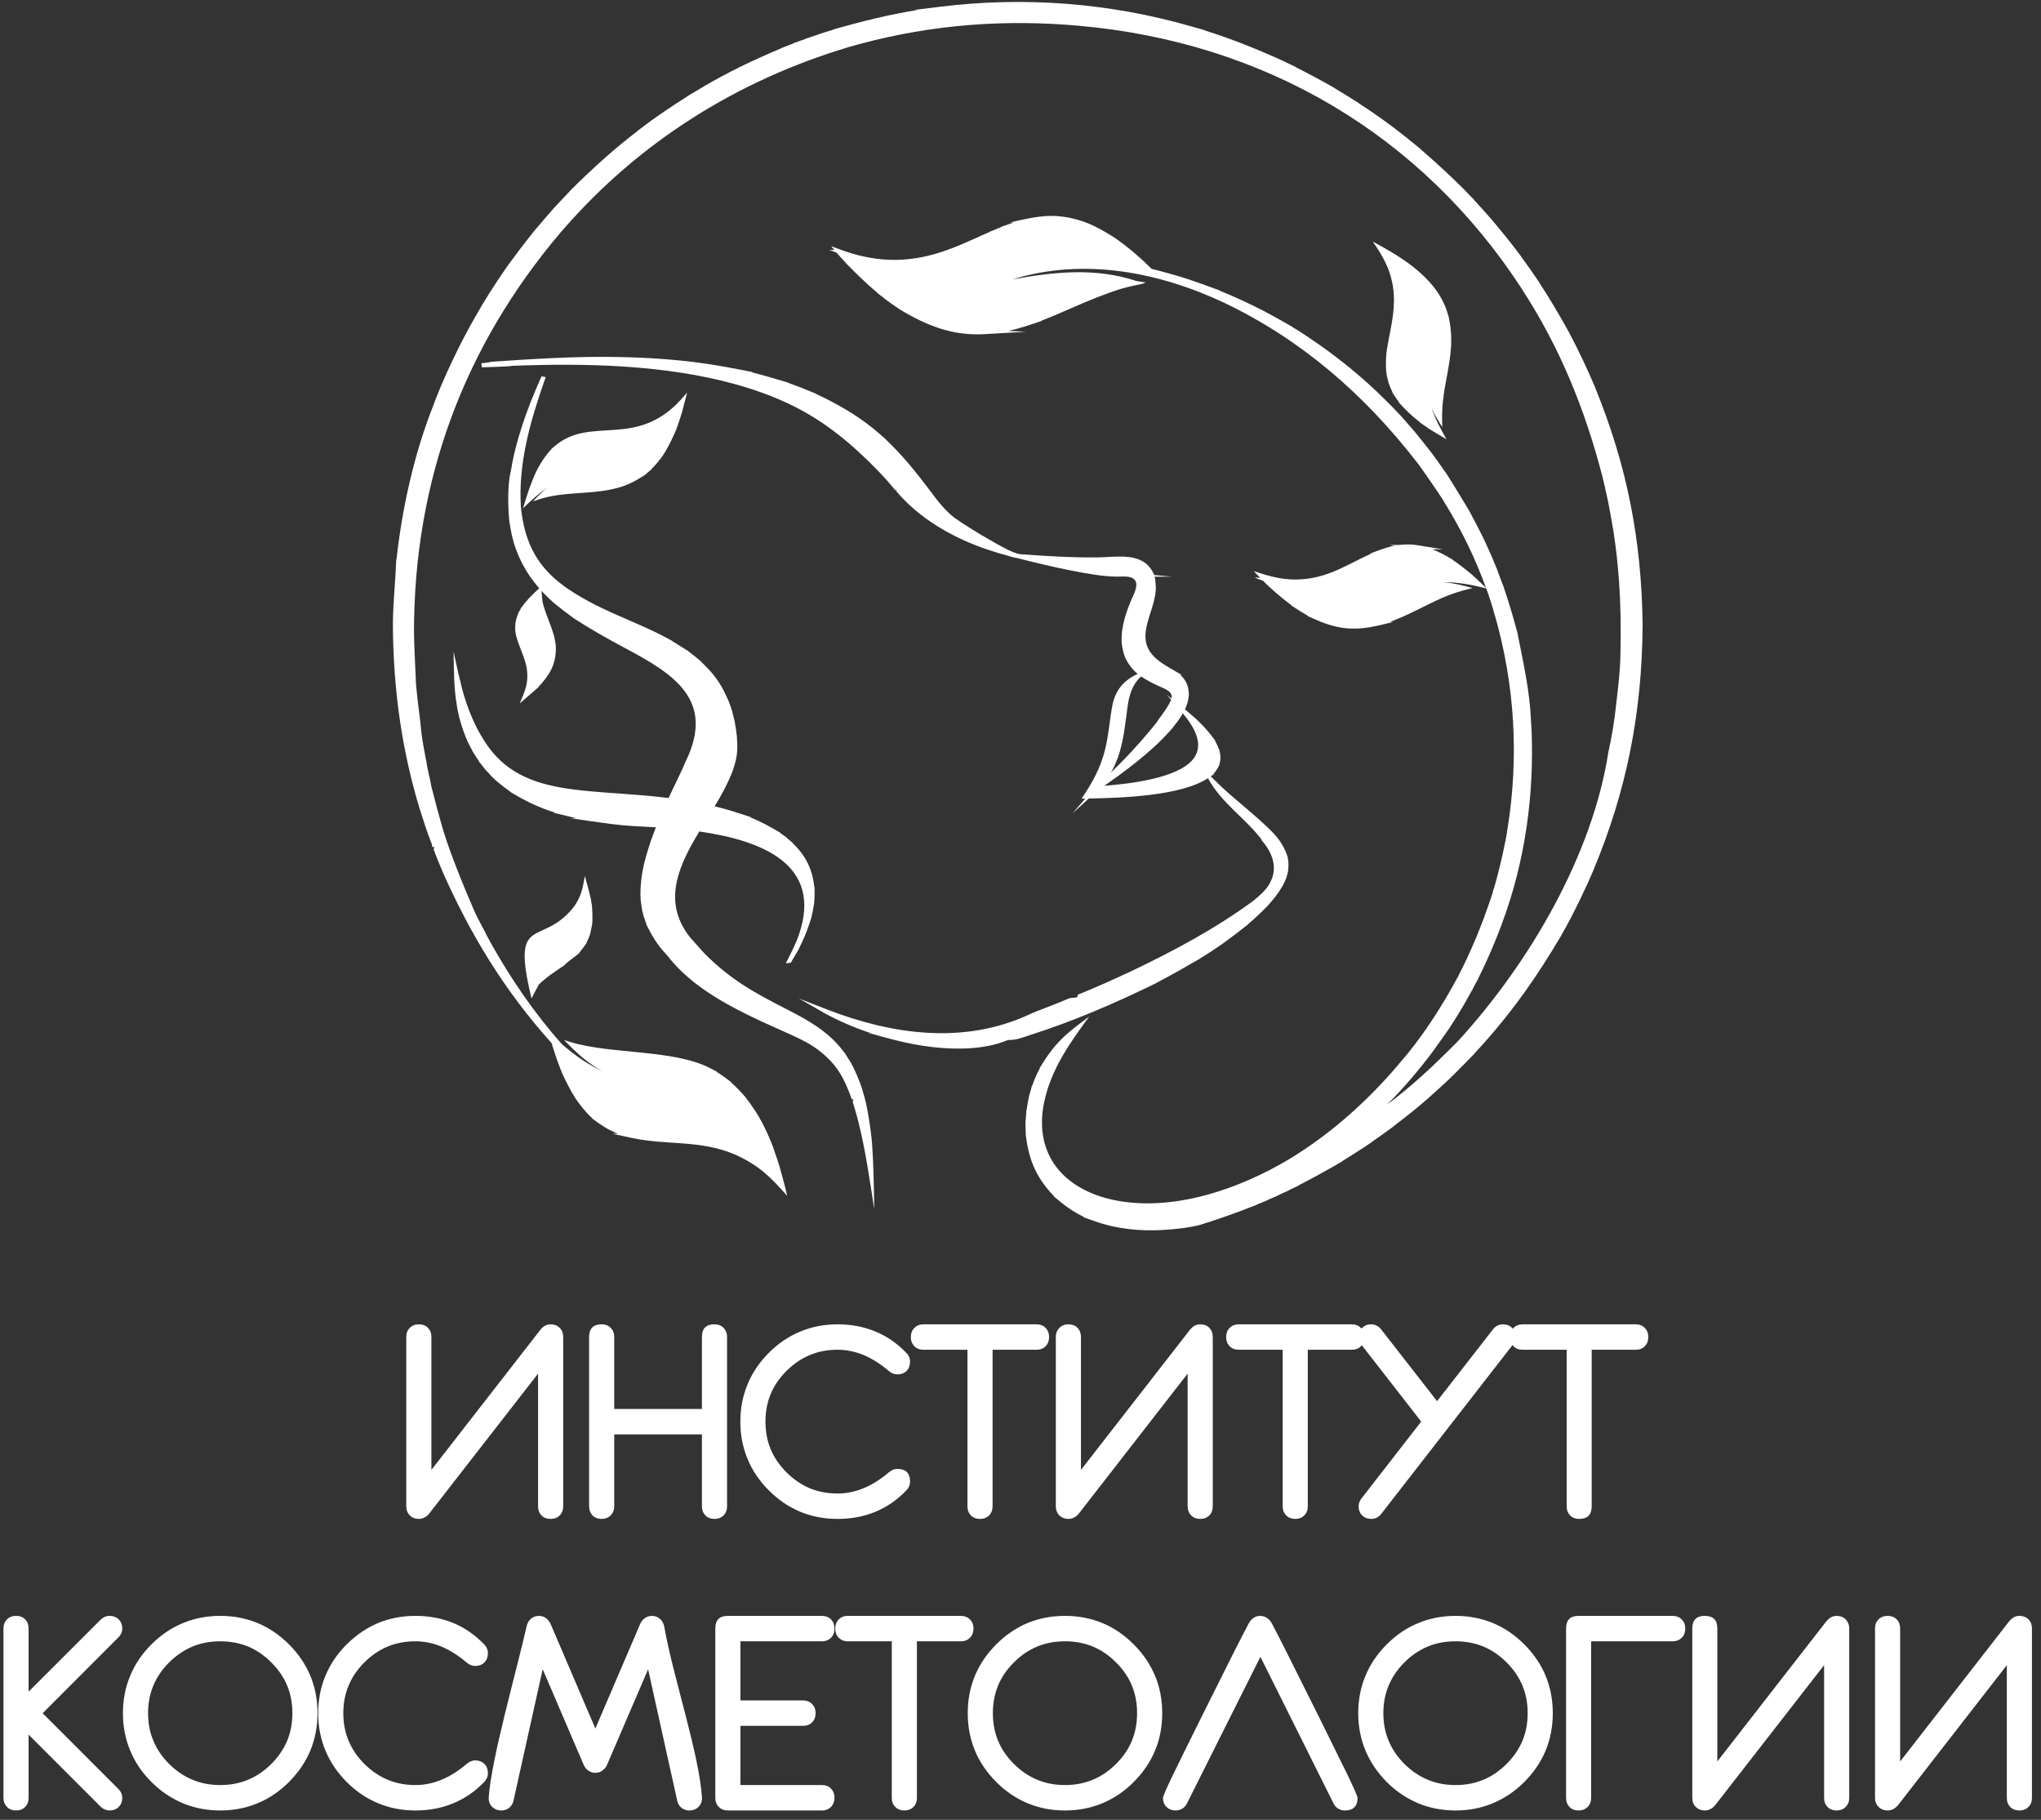 <svg version="1.2" baseProfile="tiny-ps" xmlns="http://www.w3.org/2000/svg" viewBox="0 0 212 189" width="212" height="189">
	<rect x="0" y="0" width="212" height="189" fill="#333333" stroke="none"/>
	<title>Path 6</title>
	<style>
		tspan { white-space:pre }
		.shp0 { fill: #ffffff } 
	</style>
	<path id="Path 6" fill-rule="evenodd" class="shp0" d="M73.69 110.9L74.49 111.31L74.42 111.31C74.96 111.64 75.43 112 75.94 112.38L75.9 112.38C76.48 112.9 76.94 113.38 77.45 113.97L77.44 113.97C77.85 114.49 78.2 114.99 78.56 115.55L78.56 115.55L78.88 116.07L78.87 116.07L79.16 116.6L79.16 116.6L79.43 117.12L79.42 117.12L79.68 117.64L79.67 117.64L79.91 118.17L79.9 118.17L80.13 118.69L80.12 118.69L80.33 119.21L80.32 119.21C80.57 119.91 80.8 120.59 81.02 121.3L81.01 121.3C81.24 122.08 81.44 122.86 81.64 123.64L81.63 123.64L81.77 124.2C79.96 122.16 78.8 121.01 76.31 119.89C72.69 118.36 69.32 118.97 65.61 118.18L63.63 117.75L64.18 117.75C63.08 117.29 62.41 116.84 61.47 116.13L61.51 116.13C60.79 115.48 60.29 114.8 59.73 114.02L59.74 114.02C59.2 113.16 58.78 112.31 58.36 111.4L58.37 111.4L58.15 110.87L58.16 110.87C57.88 110.18 57.66 109.49 57.43 108.78L57.43 108.78L57.3 108.34C52.4 102.89 48.87 97.09 45.91 90.4L45.92 90.4C45.62 89.69 45.31 88.96 45.05 88.23C44.98 88.04 45.39 87.96 44.88 87.96L44.88 87.74C44.35 86.43 43.93 85.05 43.5 83.71L43.51 83.71C43.26 82.92 43.04 82.08 42.83 81.28C41.44 75.83 40.82 70.26 40.81 64.65C40.84 62.41 41.08 60.31 41.16 58.12L41.18 58.12C41.77 52.79 43 47.2 44.97 42.21C45.03 42.05 45.1 41.89 45.14 41.75L45.13 41.75L45.88 39.91C47.36 36.5 48.87 33.59 50.84 30.43L50.84 30.43C51.4 29.55 51.96 28.72 52.55 27.86L52.54 27.86C53.44 26.62 54.3 25.47 55.26 24.28L55.25 24.28C55.44 24.05 55.64 23.82 55.82 23.59L55.83 23.59C56.37 22.95 56.89 22.34 57.44 21.72L57.43 21.72C58.08 21.02 58.7 20.36 59.36 19.67L59.36 19.67C61.54 17.5 63.81 15.44 66.27 13.57L66.25 13.57C66.71 13.23 67.16 12.88 67.62 12.55L67.61 12.55C68.09 12.21 68.57 11.87 69.06 11.54L69.05 11.54C69.82 11.02 70.59 10.52 71.38 10.02L71.36 10.02C71.92 9.68 72.48 9.34 73.04 9.02L73.02 9.02L73.92 8.51L73.9 8.51C74.52 8.17 75.15 7.83 75.77 7.51L75.74 7.51L76.76 7.01L76.73 7.01C78.21 6.3 79.65 5.64 81.16 5.01L81.11 5.01L82.41 4.51L82.35 4.51L83.73 4.02L83.69 4.02L85.15 3.53L85.1 3.53L86.68 3.04L86.62 3.04C89.52 2.22 92.3 1.52 95.28 1.04L94.99 1.03L97.66 0.7C106.36 -0.38 115.24 0.3 123.67 2.72L125.15 3.14L125.07 3.14C127.99 4.05 130.7 5.15 133.48 6.42L133.46 6.42L134.6 6.96L134.56 6.96C135.92 7.65 137.23 8.35 138.55 9.1L138.53 9.1C139.41 9.63 140.28 10.16 141.14 10.71L141.12 10.71C141.66 11.06 142.2 11.42 142.73 11.78L142.71 11.78L143.48 12.31L143.47 12.31C143.96 12.66 144.44 13.02 144.92 13.37L144.91 13.37L146.29 14.44L146.27 14.44C146.71 14.79 147.15 15.14 147.58 15.5L147.56 15.5C149.16 16.88 150.63 18.23 152.13 19.73L152.12 19.73L153.15 20.79L153.13 20.79C153.79 21.5 154.4 22.18 155.03 22.9L155.02 22.9C156.04 24.11 157.02 25.32 157.97 26.59L157.96 26.59C158.6 27.46 159.2 28.32 159.81 29.22L159.8 29.22C160.93 30.94 161.95 32.67 162.95 34.47L162.95 34.47C163.96 36.38 164.83 38.23 165.69 40.23L165.68 40.23C169.02 48.4 170.51 56.1 170.62 64.9C170.56 73.96 169 82.02 165.49 90.42L165.49 90.42L165.04 91.45L165.05 91.45C164.48 92.68 163.92 93.86 163.3 95.06L163.31 95.06L162.75 96.09L162.76 96.09L162.18 97.12L162.19 97.12C159.77 101.22 157.28 104.83 154.08 108.39L154.09 108.39L153.14 109.42L153.16 109.42C152.49 110.1 151.84 110.79 151.15 111.46L151.16 111.46L150.63 111.97L150.64 111.97C149.89 112.66 149.17 113.34 148.4 114.01L148.41 114.01L147.82 114.51L147.82 114.51C147.42 114.86 147.01 115.2 146.59 115.53L146.6 115.53L144.65 117.05L144.66 117.05C143.95 117.57 143.25 118.08 142.53 118.57L142.56 118.57L141.79 119.08L141.8 119.08C141.01 119.6 140.22 120.1 139.42 120.59L139.45 120.59L138.58 121.1L138.59 121.1C137.36 121.8 136.14 122.46 134.89 123.11L134.93 123.11L133.87 123.61L133.91 123.61L132.81 124.11L132.85 124.11L131.7 124.61L131.75 124.61L130.53 125.11L130.58 125.11L129.3 125.6L129.33 125.6C127.77 126.18 126.24 126.72 124.65 127.21C123.63 127.49 122.05 127.67 120.98 127.73C118.46 127.89 116.01 127.66 113.62 126.8L112.46 126.39L112.6 126.39C111.37 125.81 110.47 125.12 109.45 124.24L109.49 124.24C107.7 122.4 106.88 120.55 106.57 118.01L106.56 118.01C106.53 117.52 106.51 117.06 106.52 116.56C106.54 116.16 106.6 115.76 106.6 115.36L106.62 115.36C106.7 114.77 106.8 114.19 106.95 113.61C107.04 113.32 107.12 113.07 107.18 112.77L107.21 112.77C107.44 112.12 107.71 111.5 108.03 110.89L108.01 110.89C108.74 109.71 109.36 108.8 110.36 107.82C111.23 106.97 112.15 106.31 113.13 105.59C111.07 108.38 109.12 111.14 108.43 114.6C107.37 120.07 110.66 123.54 115.6 124.61C121.72 125.93 128.73 123.51 134 120.33C138.26 117.74 142.11 114.29 145.3 110.51L145.29 110.51C147.63 107.88 149.76 104.56 151.42 101.47C152.85 98.71 153.89 96.15 154.89 93.2C154.99 92.9 155.07 92.63 155.14 92.33L155.16 92.33C155.69 90.53 156.09 88.77 156.45 86.93C156.5 86.65 156.54 86.4 156.57 86.12L156.58 86.12C157.79 78.64 157.35 71.15 155.27 63.89L155.26 63.89C155.02 62.97 154.7 62.01 154.38 61.11C152.83 60.72 151.52 60.47 149.9 60.46C150.99 60.55 151.9 60.79 152.95 61.07C151.83 61.35 150.88 61.62 149.81 62.09C147.99 62.89 146.26 63.91 144.37 64.59L144.75 64.59C143.01 65 141.58 65.43 139.74 65.24C138.23 65.07 137.13 64.57 135.78 63.96L135.87 63.96C135.27 63.63 134.71 63.26 134.14 62.89L134.18 62.89C133.45 62.34 132.91 61.9 132.22 61.29L132.22 61.29C131.92 61.01 131.48 60.65 131.23 60.33L131.22 60.33L130.32 59.99L130.88 59.99L130.22 59.31C132.06 59.92 133.46 60.33 135.48 60.14C138.19 59.88 140.05 58.57 142.42 57.5L142.3 57.5C143.13 57.19 143.93 56.86 144.81 56.68L144.34 56.61L145.37 56.59C145.98 56.52 146.59 56.52 147.21 56.62L149.88 57.05L148.78 57.05C149.55 57.34 150.21 57.73 150.91 58.13L150.87 58.13C151.61 58.63 152.27 59.16 152.95 59.73L152.94 59.73C153.42 60.16 153.89 60.6 154.35 61.05C153.23 57.98 151.89 55.21 150.19 52.43L150.18 52.43C150.04 52.17 149.89 51.93 149.73 51.68C149.05 50.64 148.35 49.67 147.65 48.65C147.54 48.48 147.32 48.19 147.17 48C141.71 40.97 135.22 35.3 127.17 31.45C120.35 28.24 112.56 26.74 105.19 29.01C109.52 28.23 113.79 27.77 118.06 29.19L119.04 29.34L118.73 29.42L118.81 29.44C118.02 29.61 117.24 29.77 116.47 29.99C114.65 30.56 113.01 31.24 111.27 32.01C110.24 32.46 109.21 32.91 108.16 33.31L108.25 33.31C107.08 33.71 105.93 34.11 104.72 34.37L106.56 34.45L102.36 34.7C98.95 34.91 96.25 33.83 93.32 32.05L93.34 32.05C92.82 31.71 92.33 31.35 91.83 30.98L91.85 30.98L91.16 30.45L91.18 30.45C89.97 29.44 88.92 28.4 87.82 27.28L87.84 27.28C87.52 26.93 87.18 26.59 86.88 26.23L86.14 25.96L86.66 25.96L86.33 25.57L87.76 26.09C91.4 27.34 94.78 27.28 98.39 25.96C99.13 25.7 99.85 25.39 100.57 25.08L100.56 25.08L101.7 24.58L101.67 24.58L102.82 24.08L102.77 24.08L103.99 23.59L103.9 23.59L105.31 23.1L104.89 23.1C107.18 22.6 108.88 22.13 111.3 22.66C113.1 23.06 114.43 23.83 115.95 24.8L115.93 24.8C117.25 25.72 118.48 26.79 119.62 27.92C120.94 28.26 122.22 28.6 123.52 29.03C124.6 29.39 125.67 29.79 126.73 30.18L126.67 30.18C128.29 30.83 129.83 31.56 131.38 32.35L131.37 32.35C132.34 32.86 133.28 33.4 134.24 33.95L134.22 33.95L135.1 34.49L135.09 34.49L135.93 35.04L135.92 35.04C138.79 36.95 141.48 39.12 143.92 41.56L144.81 42.45L144.8 42.45C145.63 43.28 146.4 44.2 147.16 45.09L147.15 45.09C147.73 45.79 148.27 46.49 148.83 47.2L148.82 47.2L149.21 47.73L149.21 47.73C149.58 48.25 149.95 48.78 150.32 49.3L150.31 49.3C150.55 49.65 152.58 52.98 152.57 52.98C153.14 54.06 153.66 55.03 154.19 56.12L154.19 56.12C154.43 56.65 154.67 57.17 154.9 57.69L154.9 57.69L155.48 59.09L155.49 59.09C155.67 59.67 155.93 60.27 156.14 60.83C156.68 62.42 157.15 63.96 157.58 65.6L157.59 65.6C158.21 68.76 158.9 71.68 159.03 74.95C159.03 75.2 159.08 75.46 159.08 75.72C159.37 82.57 158.41 89.53 155.99 95.97L156 95.97C155.26 97.91 154.48 99.78 153.53 101.64L153.55 101.64C153.33 102.03 153.1 102.43 152.92 102.84L152.9 102.84C152.46 103.65 152.01 104.45 151.52 105.24L151.53 105.24C151.21 105.75 150.88 106.27 150.55 106.78C150.55 106.78 149.01 108.97 148.76 109.3C147.34 111.17 145.75 113.07 144.07 114.72C146.61 112.85 148.91 110.67 151.13 108.44C151.3 108.27 151.48 108.09 151.63 107.92C158.87 99.96 165.45 88.76 167.08 78L167.09 78C167.4 76.57 167.71 74.79 167.85 73.34L167.85 73.34C168.07 71.49 168.32 69.44 168.32 67.59C168.43 62.77 168.17 57.99 167.25 53.25L167.25 53.25C167.14 52.57 166.98 51.82 166.83 51.16L166.82 51.16C166.72 50.59 166.56 50.01 166.43 49.44C164.63 42.51 162.03 36.09 158.11 30.07L158.12 30.07C147.63 13.91 131.28 4.38 112.1 2.68C104.4 1.98 96.84 2.55 89.37 4.55L88.06 4.91L88.09 4.91C76.63 8.34 66.47 14.7 58.6 23.72C58.48 23.86 58.34 24.02 58.22 24.14L58.23 24.14C48.15 36.02 43.01 49.96 43 65.63C43.03 67.39 43.13 69.08 43.2 70.83C43.2 70.99 43.23 71.3 43.26 71.56C43.39 73.04 43.64 74.56 43.76 76.01C43.87 76.96 44.08 77.99 44.25 78.94L44.26 78.94C44.37 79.7 44.55 80.46 44.72 81.21C44.77 81.57 44.87 81.94 44.97 82.31C45.24 83.36 45.51 84.41 45.81 85.45L45.82 85.45C46.37 87.68 48.22 92.22 49.1 94.22C49.42 95.03 49.93 95.92 50.33 96.7L50.34 96.7C50.53 97.13 50.78 97.56 51 97.97C53.06 101.65 55.55 105.29 58.37 108.45C59.11 109.07 59.81 109.64 60.61 110.16C61.27 110.58 61.92 110.94 62.6 111.3C60.88 110.27 59.93 109.39 58.59 108.02L59.39 108.26C63.5 109.49 69.93 108.99 73.69 110.9ZM72.37 37.64C74.36 37.89 76.27 38.27 78.23 38.65L78.01 38.65C79.35 38.98 80.65 39.37 81.97 39.77L81.89 39.77C82.85 40.11 83.78 40.48 84.72 40.87L84.67 40.87C86.08 41.5 87.34 42.21 88.66 43.02L88.64 43.02L89.45 43.55L89.43 43.55L90.17 44.08L90.15 44.08L90.86 44.62L90.83 44.62L91.48 45.15L91.46 45.15L92.07 45.68L92.05 45.68C93.76 47.3 95.15 49.04 96.56 50.9C97.27 51.88 98.18 53.05 99.14 53.77C99.88 54.31 101.63 55.42 103.21 56.3C103.94 56.71 105.07 57.37 105.88 57.55C108.58 57.75 111.32 57.92 114.02 57.89C115.96 57.87 118.57 57.3 119.71 59.35L119.88 59.67L119.85 59.67L119.86 59.72L121.71 59.89L119.92 59.89L119.96 60.02L119.97 60.02C120.02 60.46 120.06 60.8 120.06 61.24L120.05 61.24C119.91 63.8 117.64 66.33 120.16 68.46C120.88 69.08 121.92 69.59 122.75 70.1L122.61 70.1C123.27 70.72 123.47 71.31 123.49 72.2L123.48 72.2C123.44 72.77 123.32 73.14 123.08 73.67C124.38 74.74 125.27 75.58 126.22 76.92L126.2 76.92C126.4 77.29 126.53 77.57 126.68 77.97L126.67 77.97C126.79 78.51 126.82 78.79 126.67 79.35L126.7 79.35C126.49 79.78 126.37 80.03 126.03 80.38L126.12 80.38L125.76 80.63C126.48 81.34 127.21 82.05 127.99 82.71C129.21 83.77 130.49 84.8 131.66 85.92C132.68 86.89 133.32 87.69 133.75 89L133.75 89L133.8 89.35L133.81 89.35C133.85 89.8 133.84 90.1 133.78 90.56L133.77 90.56L133.71 90.84L133.71 90.84C133.6 91.28 133.38 91.71 133.17 92.11L133.16 92.11C132.76 92.8 132.29 93.39 131.75 93.98L131.77 93.98C131.06 94.7 130.37 95.36 129.6 96.02L129.61 96.02C128 97.31 126.39 98.5 124.62 99.56L124.64 99.56C123.13 100.44 121.67 101.27 120.12 102.08L120.14 102.08C115.9 104.16 111.46 106.08 106.95 107.51C106.16 107.77 105.57 108.03 104.7 108.01C102.03 109.14 98.59 109.03 95.79 108.6C93.86 108.3 92.08 107.8 90.21 107.27L90.37 107.27C88.72 106.72 87.11 106.03 85.58 105.19C84.73 104.68 83.84 104.19 82.98 103.7L85.98 104.87C92.71 107.46 100.07 108.49 106.82 105.4C107.45 105.1 108.07 104.88 108.71 104.63C109.49 104.34 110.25 104.02 111.02 103.7C111.31 103.58 111.93 103.68 111.93 103.47L111.93 103.32C113.82 102.56 115.71 101.7 117.56 100.84C122.01 98.71 126.2 96.47 130.18 93.56C130.85 93.01 131.77 92.22 132.04 91.4L132.06 91.4C132.7 89.86 132.06 88.42 131.02 87.23L131.07 87.23C129.33 84.93 126.9 83.45 125.47 80.82C122.68 82.67 116.48 82.87 113.1 82.93L111.4 84.47L112.73 82.94L112.34 82.95C113.47 81.26 114.28 79.85 114.79 77.83C115.18 76.26 115.26 74.68 115.57 73.11C115.93 71.58 116.73 70.69 118.16 69.98C117.73 69.63 117.42 69.24 117.13 68.78C117.11 68.75 116.91 68.36 116.9 68.36C116.65 67.73 116.6 67.41 116.5 66.72L116.51 66.72C116.42 65.02 117.04 63.34 117.73 61.81C118.1 61.02 118.35 60.03 117.11 59.89C116.67 59.85 116.21 59.9 115.77 59.88C114.6 59.86 112.92 59.59 111.14 59.23C109.25 58.85 107.26 58.37 105.66 57.96C105.3 57.91 104.87 57.78 104.53 57.67L103.49 57.38L103.5 57.37C96.85 55.38 93.92 51.96 93.13 51.05C93.02 50.92 93.24 50.9 92.98 50.9C91.88 49.53 90.51 48.15 89.22 46.96C85.29 43.35 81.67 41.41 76.48 39.93C69.13 37.88 60.85 37.7 53.26 37.99C52.76 38.09 50.64 38.12 50.04 38.15L50.01 37.72L51.05 37.62L50.61 37.6C55.22 37.29 59.74 36.98 64.37 37.08C67.31 37.14 69.97 37.33 72.37 37.64ZM143.08 25.81L142.59 25.09C145.78 26.8 149.43 29.02 150.43 32.76L150.44 32.76C151.01 35.21 150.67 36.99 150.24 39.36C150.11 40.04 149.97 40.78 149.91 41.46L149.9 41.46C149.77 42.46 149.78 43.37 149.81 44.37C149.54 43.92 149.28 43.51 149.03 43.06L149.03 43.06L148.94 42.89L148.95 42.89C148.87 42.72 148.78 42.54 148.71 42.37C149.11 43.59 149.62 44.51 150.25 45.62C149.58 45.23 148.94 44.85 148.28 44.44L148.31 44.44L147.53 43.91L147.56 43.91C146.62 43.18 146.07 42.65 145.29 41.79L145.32 41.79C145.07 41.45 144.84 41.09 144.61 40.74L144.64 40.74C144.49 40.44 144.38 40.17 144.27 39.86L144.26 39.86L144.13 39.34L144.12 39.34L144.07 39.09L144.06 39.09L144 38.67L143.99 38.67C143.93 37.92 143.95 37.31 144.02 36.57L144.03 36.57L144.06 36.24L144.07 36.24C144.31 34.7 144.78 32.95 144.78 31.39L144.79 31.39C144.79 30.83 144.79 30.39 144.69 29.83L144.7 29.83C144.44 28.24 143.94 27.16 143.08 25.81ZM56.5 39.69C55.05 43.85 53.81 48.23 54.11 52.68C54.66 58.2 57.42 60.55 61.79 62.79L61.78 62.79C64.17 64 66.7 64.91 69.08 66.16L69.84 66.57L69.81 66.57L71.52 67.64L71.5 67.64C71.96 67.98 72.39 68.34 72.84 68.71L72.81 68.71C73.62 69.48 74.28 70.2 74.86 71.17L74.87 71.17C75.2 71.75 75.46 72.31 75.73 72.92L75.72 72.92L75.92 73.44L75.91 73.44L76.02 73.79L76.03 73.79L76.33 75L76.32 75C76.42 75.54 76.49 76.02 76.55 76.57L76.54 76.57C76.66 78.05 76.56 78.7 76.09 80.1C75.57 81.42 74.97 82.53 74.23 83.74C75.54 84.05 76.77 84.46 78.04 84.88L77.9 84.88C79.06 85.33 80.01 85.87 81.07 86.5L81.03 86.5L81.78 87.04L81.74 87.04L82.38 87.57L82.34 87.57C83.7 88.87 84.37 90.25 84.59 92.12L84.6 92.12C84.63 92.72 84.61 93.24 84.56 93.84L84.56 93.84C84.49 94.32 84.4 94.76 84.29 95.22L84.3 95.22L84.24 95.42L84.24 95.42C83.97 96.25 83.71 97.02 83.33 97.8L83.34 97.8L83.08 98.32L83.09 98.32L82.96 98.55L83.01 98.51L82.12 100.02L81.98 99.94L81.98 100.03L81.63 100.03C82.11 99.07 82.6 98.17 82.96 97.14C85.57 89.68 78.95 87.28 72.74 86.37L72.64 86.36C70.65 89.63 68.9 93.26 71.26 96.77C71.41 96.98 71.57 97.24 71.73 97.41C72.26 97.98 72.73 98.56 73.28 99.13C75.93 101.76 78.29 103.07 81.76 104.84C83.96 105.97 86.01 107.1 87.56 109.13L87.83 109.48L87.82 109.48L88.48 110.53L88.47 110.53C88.93 111.4 89.25 112.22 89.57 113.14L89.56 113.14C89.71 113.61 89.83 114.07 89.94 114.54L89.95 114.54C90.23 115.89 90.39 116.99 90.55 118.36L90.54 118.36L90.57 118.7L90.58 118.7C90.74 121.03 90.77 123.24 90.81 125.59C90.34 122.58 89.92 119.55 89.18 116.59L89.18 116.59C89.02 115.88 88.79 115.19 88.59 114.5C88.5 114.23 88.87 114.17 88.48 114.17C87.65 111.88 86.93 110.55 85.03 109.07C83.85 108.18 82.54 107.63 81.2 107.03C78.1 105.65 74.98 104.23 72.28 102.16L71.78 101.77L71.8 101.77C71.03 101.14 70.32 100.47 69.69 99.7L69.68 99.7C69.51 99.47 69.35 99.28 69.16 99.07C68.2 98.03 67.77 97.26 67.11 95.97L67.14 95.97C67.07 95.77 66.99 95.57 66.93 95.37L66.93 95.37C66.88 95.26 66.85 95.12 66.82 95L66.81 95L66.67 94.4L66.68 94.4C66.62 94.1 66.59 93.84 66.56 93.53L66.55 93.53L66.53 93.01L66.52 93.01C66.52 90.72 66.98 89.23 67.66 87.15L67.67 87.15L68.13 85.92C66.59 85.84 65.03 85.78 63.5 85.58C62.07 85.4 60.66 85.18 59.24 84.97L59.83 84.97L57.46 84.4L57.67 84.4C55.9 83.85 54.55 83.18 52.98 82.23L53.02 82.23C52.3 81.72 51.19 80.89 50.67 80.18L50.65 80.19C50.36 79.89 50.12 79.55 49.86 79.22L49.85 79.22L49.73 79.05L49.75 79.05C49.51 78.7 49.29 78.36 49.07 78L49.08 78L48.53 76.95L48.55 76.95L48.32 76.43L48.33 76.43C48.05 75.73 47.85 75.06 47.66 74.34L47.67 74.34L47.55 73.81L47.55 73.81L47.45 73.29L47.46 73.29C47.13 71.44 47.15 69.54 47.11 67.66C47.17 67.95 47.76 70.67 47.8 70.69C48.36 73.32 49.66 76.54 51.52 78.53C53.91 81.09 57.19 81.75 60.58 82.11C63.54 82.41 66.49 82.5 69.45 82.88C70.05 81.56 70.75 80.23 71.3 78.9L71.31 78.9C74.21 72.72 70.04 70.02 65.02 67.36C63.12 66.35 61.34 65.34 59.53 64.17L59.55 64.17C58.82 63.65 58.16 63.14 57.47 62.57L57.48 62.57L56.9 62.04L56.91 62.04C56.68 61.82 56.46 61.59 56.24 61.36L56.34 62.4C56.44 63.02 56.79 63.91 57.01 64.48C57.36 65.37 57.68 66.27 57.74 67.24L57.74 67.24C57.75 69 57.13 70.06 55.92 71.35L55.95 71.35L53.98 73.06C54.55 71.72 54.91 70.95 54.73 69.51C54.55 68.3 53.93 67.24 53.62 66.06L53.61 66.06L53.57 65.78L53.56 65.78L53.54 65.59L53.53 65.59L53.5 65.09L53.51 65.09L53.54 64.75L53.53 64.75C53.6 64.35 53.68 64.08 53.83 63.71L53.81 63.71L54.1 63.2L54.08 63.2C54.73 62.3 55.2 61.84 56.01 61.1C55.23 60.2 54.69 59.39 54.15 58.35L54.16 58.35C53.81 57.67 53.57 56.99 53.33 56.26L53.34 56.26L53.25 55.91L53.24 55.91C53.12 55.38 53.02 54.89 52.94 54.35L52.93 54.35C52.75 52.93 52.7 50.24 53.06 48.94C53.45 46.46 54.22 44.1 55.12 41.75L55.12 41.75C55.48 40.85 55.86 39.96 56.25 39.08L56.68 39.17L56.5 39.69ZM59.67 94.1C60.39 93.03 60.52 92.27 60.75 90.98C60.99 91.81 61.2 92.6 61.39 93.44L61.38 93.44C61.42 93.63 61.45 93.83 61.48 94.03L61.48 94.03C61.54 94.76 61.56 95.31 61.51 96.04L61.5 96.04L61.29 97.07L61.28 97.07C61.17 97.39 61.06 97.63 60.91 97.93L60.94 97.93C60.68 98.29 60.46 98.61 60.16 98.95L60.21 98.95C59.88 99.25 58.75 100.03 58.64 100.24C57.72 100.86 56.72 101.49 55.95 102.28L55.21 103.69C53.01 94.63 56.29 98.51 59.67 94.1ZM70.72 41.51L71.37 40.78C71.18 41.52 70.98 42.26 70.79 43.01L70.78 43.01C70.62 43.55 70.44 44.07 70.24 44.6L70.25 44.6C69.78 45.68 69.43 46.39 68.83 47.35L68.82 47.35C68.47 47.84 68.1 48.29 67.67 48.71L67.71 48.71L67.1 49.22L67.15 49.22C65.83 50.08 65 50.53 63.34 50.86C61 51.32 58.43 51.1 56.19 51.8L55.36 52.06C55.86 51.55 56.3 51.09 56.86 50.63C55.89 51.31 55.16 51.98 54.32 52.8C54.49 52.3 54.63 51.76 54.81 51.27L54.8 51.27L54.98 50.75L54.97 50.75C55.24 50.05 55.49 49.36 55.84 48.69L55.84 48.69C56.27 47.91 56.67 47.28 57.29 46.64L57.25 46.64L57.71 46.26C61.41 43.18 66.07 46.61 70.72 41.51ZM122.86 74.09C122.53 74.67 122.18 75.11 121.77 75.63L121.78 75.63C121.31 76.15 120.84 76.66 120.33 77.15C118.61 78.79 116.65 80.25 114.71 81.61C116.98 81.43 122.33 80.9 123.95 78.82C125.17 77.26 123.92 75.35 122.86 74.09ZM121.64 72.67L121.19 72.15L121.68 72.55C121.85 71.85 121.06 71.56 120.53 71.33C119.81 71 119.19 70.7 118.53 70.26C117.6 71.08 117.29 72.2 117.12 73.39C116.87 75.22 116.73 76.88 116.13 78.65L116.13 78.65C115.92 79.18 115.69 79.75 115.39 80.24C116.9 78.78 118.25 77.33 119.58 75.72C119.82 75.43 120.27 74.89 120.43 74.58L120.45 74.58C120.81 74.08 121.42 73.27 121.64 72.67ZM58.5 138.85L58.5 156.44C58.5 156.83 58.38 157.14 58.14 157.38C57.89 157.63 57.58 157.75 57.19 157.75C56.81 157.75 56.49 157.63 56.25 157.39C56.01 157.15 55.89 156.83 55.89 156.44L55.89 142.66L44.57 157.21C44.44 157.37 44.3 157.49 44.15 157.57C43.94 157.69 43.73 157.75 43.52 157.75C43.14 157.75 42.82 157.63 42.58 157.4C42.33 157.15 42.2 156.83 42.2 156.44L42.2 138.85C42.2 138.46 42.32 138.15 42.56 137.91C42.81 137.66 43.12 137.54 43.5 137.54C43.89 137.54 44.21 137.66 44.45 137.9C44.69 138.15 44.81 138.46 44.81 138.85L44.81 152.66L56.12 138.12C56.25 137.95 56.39 137.82 56.54 137.73C56.74 137.6 56.96 137.54 57.19 137.54C57.57 137.54 57.89 137.66 58.13 137.9C58.38 138.15 58.5 138.46 58.5 138.85ZM75.52 156.44C75.52 156.83 75.39 157.15 75.15 157.39C74.91 157.63 74.6 157.75 74.21 157.75C73.83 157.75 73.51 157.63 73.27 157.39C73.03 157.14 72.91 156.83 72.91 156.44L72.91 148.97L63.8 148.97L63.8 156.44C63.8 156.83 63.67 157.14 63.43 157.38C63.19 157.63 62.87 157.75 62.49 157.75C62.11 157.75 61.79 157.63 61.55 157.39C61.31 157.14 61.19 156.83 61.19 156.44L61.19 138.85C61.19 137.98 61.62 137.54 62.49 137.54C62.88 137.54 63.19 137.66 63.43 137.9C63.67 138.15 63.8 138.46 63.8 138.85L63.8 146.33L72.91 146.33L72.91 138.85C72.91 137.98 73.34 137.54 74.21 137.54C74.6 137.54 74.91 137.66 75.15 137.9C75.39 138.15 75.52 138.46 75.52 138.85L75.52 156.44ZM94.53 153.88C94.53 154.05 94.5 154.22 94.42 154.39C94.35 154.54 94.26 154.67 94.14 154.79C93.2 155.77 92.13 156.51 90.93 157.01C89.74 157.5 88.43 157.75 87 157.75C85.61 157.75 84.32 157.5 83.13 157.01C81.93 156.51 80.84 155.77 79.86 154.79C78.88 153.81 78.14 152.72 77.65 151.52C77.15 150.33 76.9 149.03 76.9 147.65C76.9 146.26 77.15 144.97 77.65 143.77C78.14 142.57 78.88 141.48 79.86 140.5C80.84 139.52 81.93 138.78 83.13 138.29C84.32 137.79 85.61 137.54 87 137.54C88.43 137.54 89.74 137.79 90.93 138.29C92.13 138.78 93.2 139.52 94.14 140.51C94.26 140.62 94.35 140.75 94.42 140.9C94.5 141.07 94.53 141.25 94.53 141.42C94.53 141.81 94.41 142.13 94.17 142.38C93.92 142.62 93.6 142.74 93.21 142.74C93.05 142.74 92.88 142.71 92.72 142.64C92.59 142.58 92.47 142.5 92.34 142.4C91.46 141.65 90.57 141.09 89.68 140.72C88.8 140.36 87.91 140.18 87 140.18C85.96 140.18 85 140.36 84.12 140.73C83.25 141.09 82.44 141.64 81.7 142.37C80.97 143.1 80.42 143.9 80.05 144.78C79.69 145.65 79.51 146.61 79.51 147.65C79.51 148.68 79.69 149.64 80.05 150.51C80.42 151.39 80.97 152.19 81.7 152.92C82.44 153.65 83.24 154.2 84.12 154.57C85 154.93 85.96 155.11 87 155.11C87.91 155.11 88.8 154.93 89.68 154.57C90.57 154.21 91.46 153.65 92.34 152.9C92.46 152.81 92.58 152.73 92.7 152.67C92.87 152.59 93.05 152.56 93.21 152.56C94.09 152.56 94.53 153 94.53 153.88ZM108.97 138.86C108.97 139.24 108.85 139.56 108.62 139.8L108.61 139.81C108.37 140.06 108.05 140.18 107.66 140.18L103.1 140.18L103.1 156.44C103.1 156.83 102.97 157.15 102.73 157.39C102.49 157.63 102.18 157.75 101.79 157.75C101.41 157.75 101.09 157.63 100.85 157.39C100.61 157.14 100.49 156.83 100.49 156.44L100.49 140.18L95.92 140.18C95.53 140.18 95.21 140.06 94.97 139.81C94.73 139.56 94.61 139.25 94.61 138.86C94.61 138.48 94.73 138.16 94.97 137.92C95.21 137.67 95.53 137.54 95.91 137.54L107.67 137.54C108.06 137.54 108.38 137.67 108.62 137.92C108.85 138.17 108.97 138.48 108.97 138.86ZM125.97 138.85L125.97 156.44C125.97 156.83 125.85 157.15 125.61 157.39C125.37 157.63 125.06 157.75 124.67 157.75C124.28 157.75 123.97 157.63 123.73 157.39C123.49 157.15 123.36 156.83 123.36 156.44L123.36 142.66L112.05 157.21C111.92 157.37 111.77 157.49 111.62 157.57C111.42 157.69 111.21 157.75 110.99 157.75C110.61 157.75 110.3 157.63 110.05 157.4C109.8 157.15 109.67 156.83 109.67 156.44L109.67 138.85C109.67 138.46 109.8 138.15 110.04 137.91C110.28 137.66 110.6 137.54 110.98 137.54C111.36 137.54 111.68 137.66 111.92 137.9C112.16 138.15 112.28 138.46 112.28 138.85L112.28 152.66L123.59 138.12C123.72 137.96 123.86 137.82 124.01 137.73C124.22 137.6 124.44 137.54 124.66 137.54C125.05 137.54 125.37 137.66 125.61 137.9C125.85 138.15 125.97 138.46 125.97 138.85ZM141.45 139.71L141.36 139.81C141.12 140.06 140.8 140.18 140.41 140.18L135.84 140.18L135.84 156.44C135.84 156.83 135.72 157.14 135.48 157.38C135.24 157.63 134.92 157.75 134.54 157.75C134.16 157.75 133.84 157.63 133.6 157.39C133.36 157.14 133.23 156.83 133.23 156.44L133.23 140.18L128.67 140.18C128.28 140.18 127.96 140.06 127.72 139.81L127.71 139.8C127.48 139.56 127.36 139.24 127.36 138.86C127.36 138.48 127.48 138.16 127.71 137.92C127.96 137.67 128.27 137.54 128.66 137.54L140.41 137.54C140.8 137.54 141.12 137.67 141.36 137.92L141.42 137.98L141.49 137.91C141.73 137.66 142.05 137.54 142.44 137.54C142.65 137.54 142.86 137.6 143.05 137.71C143.22 137.8 143.36 137.93 143.48 138.09L149.27 145.52L155.08 138.06C155.2 137.9 155.34 137.78 155.51 137.69C155.7 137.59 155.9 137.54 156.1 137.54C156.49 137.54 156.81 137.66 157.06 137.91L157.14 138L157.2 137.92C157.45 137.67 157.77 137.54 158.15 137.54L169.91 137.54C170.3 137.54 170.61 137.67 170.86 137.92C171.09 138.17 171.21 138.48 171.21 138.86C171.21 139.25 171.09 139.56 170.85 139.81C170.61 140.06 170.29 140.18 169.9 140.18L165.33 140.18L165.33 156.44C165.33 157.31 164.9 157.75 164.03 157.75C163.65 157.75 163.33 157.63 163.09 157.39C162.85 157.14 162.73 156.83 162.73 156.44L162.73 140.18L158.16 140.18C157.77 140.18 157.45 140.06 157.21 139.81L157.11 139.69L143.46 157.24C143.33 157.4 143.18 157.53 143.02 157.61C142.84 157.7 142.64 157.75 142.44 157.75C142.05 157.75 141.73 157.63 141.49 157.38C141.24 157.14 141.12 156.82 141.12 156.43C141.12 156.29 141.15 156.14 141.2 156L141.21 155.99C141.25 155.87 141.32 155.76 141.39 155.66L147.62 147.64L141.45 139.71ZM12.7 169.14C12.7 169.32 12.66 169.49 12.58 169.66C12.51 169.81 12.42 169.94 12.3 170.05L4.43 177.93L12.3 185.8C12.42 185.91 12.51 186.04 12.58 186.18L12.58 186.2C12.66 186.36 12.7 186.54 12.7 186.72C12.7 187.11 12.57 187.43 12.32 187.67C12.08 187.91 11.76 188.03 11.38 188.03C11.2 188.03 11.04 187.99 10.87 187.92C10.72 187.85 10.58 187.76 10.46 187.64L2.97 180.15L2.97 186.72C2.97 187.11 2.85 187.42 2.61 187.66C2.37 187.91 2.05 188.03 1.67 188.03C1.29 188.03 0.97 187.91 0.73 187.67C0.49 187.42 0.36 187.11 0.36 186.72L0.36 169.13C0.36 168.74 0.49 168.42 0.73 168.18C0.97 167.94 1.28 167.82 1.67 167.82C2.06 167.82 2.37 167.94 2.61 168.18C2.85 168.42 2.97 168.74 2.97 169.13L2.97 175.69L10.48 168.19C10.6 168.08 10.73 167.99 10.87 167.93C11.03 167.86 11.2 167.82 11.38 167.82C11.76 167.82 12.08 167.94 12.33 168.19C12.57 168.43 12.7 168.75 12.7 169.14ZM32.98 177.92C32.98 179.31 32.73 180.6 32.24 181.8C31.74 182.99 31 184.08 30.02 185.07C29.04 186.05 27.95 186.79 26.75 187.28C25.56 187.78 24.26 188.03 22.88 188.03C21.49 188.03 20.2 187.78 19 187.28C17.8 186.78 16.71 186.05 15.73 185.07C14.75 184.09 14.01 183 13.52 181.8C13.02 180.6 12.77 179.31 12.77 177.92C12.77 176.54 13.02 175.24 13.52 174.05C14.01 172.85 14.75 171.76 15.73 170.78C16.71 169.8 17.8 169.06 19 168.57C20.2 168.07 21.49 167.82 22.88 167.82C24.26 167.82 25.56 168.07 26.75 168.56C27.95 169.06 29.04 169.8 30.02 170.78C31 171.76 31.74 172.85 32.24 174.05C32.73 175.24 32.98 176.54 32.98 177.92ZM30.37 177.92C30.37 176.89 30.19 175.93 29.83 175.06C29.46 174.18 28.91 173.38 28.18 172.65C27.44 171.91 26.64 171.37 25.76 171C24.88 170.64 23.92 170.46 22.88 170.46C21.83 170.46 20.87 170.64 20 171C19.12 171.37 18.31 171.92 17.57 172.65C16.84 173.38 16.29 174.18 15.93 175.06C15.56 175.93 15.38 176.89 15.38 177.92C15.38 178.96 15.56 179.92 15.93 180.79C16.29 181.66 16.84 182.47 17.57 183.2C18.31 183.93 19.12 184.48 20 184.84C20.87 185.21 21.83 185.39 22.88 185.39C23.92 185.39 24.88 185.21 25.76 184.84C26.64 184.48 27.44 183.93 28.18 183.2C28.91 182.47 29.46 181.66 29.83 180.79C30.19 179.92 30.37 178.96 30.37 177.92ZM50.68 184.15C50.68 184.33 50.65 184.5 50.57 184.67C50.51 184.81 50.41 184.95 50.29 185.07C49.35 186.05 48.28 186.79 47.09 187.28C45.89 187.78 44.58 188.03 43.15 188.03C41.76 188.03 40.47 187.78 39.28 187.28C38.08 186.79 36.99 186.05 36.01 185.07C35.03 184.09 34.3 183 33.8 181.8C33.3 180.6 33.05 179.31 33.05 177.92C33.05 176.54 33.3 175.24 33.8 174.05C34.29 172.85 35.03 171.76 36.01 170.78C37 169.8 38.09 169.06 39.28 168.56C40.47 168.07 41.76 167.82 43.15 167.82C44.58 167.82 45.89 168.07 47.09 168.56C48.29 169.06 49.36 169.81 50.31 170.8C50.42 170.92 50.51 171.05 50.57 171.19C50.65 171.35 50.68 171.53 50.68 171.7C50.68 172.09 50.56 172.41 50.32 172.65C50.07 172.9 49.75 173.02 49.37 173.02C49.2 173.02 49.03 172.98 48.87 172.91C48.74 172.86 48.62 172.78 48.49 172.68C47.61 171.93 46.72 171.37 45.83 171C44.95 170.64 44.06 170.46 43.15 170.46C42.11 170.46 41.15 170.64 40.27 171C39.4 171.37 38.59 171.91 37.85 172.65C37.12 173.38 36.57 174.18 36.21 175.06C35.84 175.93 35.66 176.89 35.66 177.92C35.66 178.96 35.84 179.92 36.21 180.79C36.57 181.66 37.12 182.47 37.85 183.2C38.59 183.93 39.4 184.48 40.27 184.84C41.15 185.21 42.11 185.39 43.15 185.39C44.06 185.39 44.95 185.21 45.83 184.85C46.72 184.49 47.61 183.93 48.49 183.18C48.61 183.09 48.73 183.01 48.85 182.95C49.03 182.87 49.2 182.83 49.37 182.83C49.75 182.83 50.07 182.96 50.32 183.2C50.56 183.44 50.68 183.76 50.68 184.15ZM72.92 186.73C72.92 187.12 72.79 187.44 72.53 187.68C72.29 187.91 71.98 188.03 71.6 188.03C71.28 188.03 71.01 187.93 70.78 187.75C70.55 187.56 70.41 187.32 70.34 187L67.32 173.37L63.07 183.25C62.97 183.5 62.82 183.7 62.62 183.85C62.39 184.03 62.13 184.12 61.84 184.12C61.55 184.12 61.29 184.03 61.06 183.85C60.87 183.71 60.71 183.5 60.61 183.25L56.37 173.36L53.34 187C53.27 187.31 53.13 187.56 52.9 187.75C52.67 187.93 52.4 188.03 52.08 188.03C51.7 188.03 51.39 187.91 51.15 187.68C50.89 187.44 50.76 187.12 50.76 186.73C51 182.77 53.7 173.38 54.69 168.94C54.76 168.62 54.89 168.36 55.1 168.16C55.34 167.93 55.64 167.82 55.99 167.82C56.29 167.82 56.55 167.92 56.78 168.11C56.96 168.26 57.1 168.45 57.21 168.7L61.84 179.52L66.47 168.72C66.57 168.47 66.72 168.26 66.91 168.1C67.14 167.92 67.4 167.82 67.71 167.82C68.05 167.82 68.34 167.93 68.58 168.16C68.78 168.34 68.92 168.59 68.99 168.9C69.87 174.01 72.62 182.09 72.92 186.73ZM86.68 186.71C86.68 187.09 86.56 187.4 86.33 187.65C86.08 187.9 85.76 188.03 85.37 188.03L75.6 188.03C75.22 188.03 74.9 187.91 74.66 187.66C74.42 187.42 74.3 187.11 74.3 186.72L74.3 169.13C74.3 168.25 74.73 167.82 75.6 167.82L85.37 167.82C85.76 167.82 86.08 167.95 86.33 168.2C86.56 168.44 86.68 168.76 86.68 169.14C86.68 169.52 86.56 169.84 86.33 170.08C86.08 170.33 85.76 170.46 85.37 170.46L76.91 170.46L76.91 176.6L83.41 176.6C83.8 176.6 84.12 176.73 84.36 176.98C84.6 177.23 84.72 177.54 84.72 177.92C84.72 178.31 84.6 178.62 84.36 178.87C84.12 179.12 83.8 179.24 83.41 179.24L76.91 179.24L76.91 185.39L85.37 185.39C85.76 185.39 86.08 185.51 86.33 185.77C86.56 186.01 86.68 186.32 86.68 186.71ZM101.12 169.14C101.12 169.52 101 169.84 100.76 170.08C100.52 170.33 100.2 170.46 99.81 170.46L95.24 170.46L95.24 186.72C95.24 187.11 95.12 187.42 94.88 187.66C94.63 187.91 94.32 188.03 93.94 188.03C93.55 188.03 93.24 187.91 93 187.67C92.75 187.42 92.63 187.11 92.63 186.72L92.63 170.46L88.06 170.46C87.67 170.46 87.36 170.33 87.11 170.08C86.87 169.84 86.76 169.52 86.76 169.14C86.76 168.76 86.87 168.44 87.11 168.2C87.35 167.95 87.67 167.82 88.06 167.82L99.81 167.82C100.2 167.82 100.52 167.95 100.76 168.2C101 168.44 101.12 168.76 101.12 169.14ZM120.72 177.92C120.72 179.31 120.48 180.6 119.98 181.8C119.48 183 118.74 184.09 117.76 185.07C116.79 186.05 115.7 186.78 114.5 187.28C113.3 187.78 112.01 188.03 110.62 188.03C109.23 188.03 107.94 187.78 106.74 187.28C105.55 186.79 104.46 186.05 103.48 185.07C102.5 184.09 101.76 183 101.26 181.8C100.77 180.6 100.52 179.31 100.52 177.92C100.52 176.54 100.77 175.24 101.26 174.05C101.76 172.85 102.5 171.76 103.48 170.78C104.46 169.8 105.55 169.06 106.74 168.56C107.94 168.07 109.23 167.82 110.62 167.82C112.01 167.82 113.3 168.07 114.5 168.56C115.7 169.06 116.79 169.8 117.76 170.78C118.74 171.76 119.48 172.85 119.98 174.05C120.48 175.24 120.72 176.54 120.72 177.92ZM118.11 177.92C118.11 176.89 117.93 175.93 117.57 175.06C117.21 174.18 116.66 173.38 115.92 172.65C115.19 171.91 114.38 171.37 113.5 171C112.62 170.64 111.66 170.46 110.62 170.46C109.58 170.46 108.62 170.64 107.74 171C106.86 171.37 106.05 171.91 105.32 172.65C104.58 173.38 104.03 174.18 103.67 175.06C103.31 175.93 103.13 176.89 103.13 177.92C103.13 178.96 103.31 179.92 103.67 180.79C104.03 181.66 104.58 182.47 105.32 183.2C106.05 183.93 106.86 184.48 107.74 184.84C108.62 185.21 109.58 185.39 110.62 185.39C111.66 185.39 112.62 185.21 113.5 184.84C114.38 184.48 115.19 183.93 115.92 183.2C116.66 182.47 117.21 181.66 117.57 180.79C117.93 179.92 118.11 178.96 118.11 177.92ZM141.01 186.73C141.01 187.6 140.56 188.03 139.67 188.03C139.43 188.03 139.21 187.96 139 187.84C138.81 187.72 138.65 187.56 138.54 187.35L130.92 172.07L123.27 187.34C123.16 187.55 123 187.72 122.8 187.84C122.6 187.96 122.37 188.03 122.13 188.03C121.75 188.03 121.44 187.92 121.2 187.69C120.93 187.45 120.8 187.13 120.8 186.73C120.8 186.56 121.18 185.68 121.94 184.12C122.61 182.73 123.62 180.7 124.95 178.02C126.21 175.49 127.28 173.35 128.16 171.6C128.97 170.01 129.48 169.01 129.71 168.6C129.83 168.38 129.98 168.2 130.14 168.08C130.37 167.9 130.62 167.82 130.89 167.82C131.16 167.82 131.41 167.9 131.63 168.06L131.64 168.06C131.82 168.19 131.97 168.36 132.09 168.58L132.1 168.59C132.34 169.03 132.85 170.03 133.64 171.59L136.85 178.01C138.26 180.86 139.27 182.9 139.89 184.17C140.63 185.7 141.01 186.55 141.01 186.73ZM161.29 177.92C161.29 179.31 161.04 180.6 160.55 181.8C160.05 183 159.31 184.09 158.33 185.07C157.35 186.05 156.26 186.78 155.06 187.28C153.87 187.78 152.57 188.03 151.19 188.03C149.8 188.03 148.51 187.78 147.31 187.28C146.11 186.78 145.02 186.05 144.04 185.07C143.07 184.09 142.33 183 141.83 181.8C141.33 180.6 141.08 179.31 141.08 177.92C141.08 176.54 141.33 175.24 141.83 174.05C142.32 172.85 143.06 171.77 144.04 170.78C145.02 169.8 146.11 169.06 147.31 168.57C148.51 168.07 149.8 167.82 151.19 167.82C152.57 167.82 153.87 168.07 155.06 168.56C156.26 169.06 157.35 169.8 158.33 170.78C159.31 171.76 160.05 172.85 160.55 174.05C161.04 175.24 161.29 176.54 161.29 177.92ZM158.68 177.92C158.68 176.89 158.5 175.93 158.14 175.06C157.77 174.18 157.22 173.38 156.49 172.65C155.75 171.91 154.95 171.37 154.07 171C153.19 170.64 152.23 170.46 151.19 170.46C150.14 170.46 149.18 170.64 148.31 171C147.43 171.37 146.62 171.91 145.88 172.65C145.15 173.38 144.6 174.18 144.24 175.06C143.87 175.93 143.69 176.89 143.69 177.92C143.69 178.96 143.87 179.92 144.24 180.79C144.6 181.66 145.15 182.47 145.88 183.2C146.62 183.93 147.43 184.48 148.31 184.84C149.18 185.21 150.14 185.39 151.19 185.39C152.23 185.39 153.19 185.21 154.07 184.84C154.95 184.48 155.75 183.93 156.49 183.2C157.22 182.47 157.77 181.66 158.14 180.79C158.5 179.92 158.68 178.96 158.68 177.92ZM175.05 169.14C175.05 169.52 174.93 169.84 174.69 170.08C174.45 170.33 174.13 170.46 173.74 170.46L165.27 170.46L165.27 186.72C165.27 187.11 165.15 187.42 164.91 187.66C164.67 187.91 164.35 188.03 163.97 188.03C163.59 188.03 163.27 187.91 163.03 187.67C162.79 187.42 162.67 187.11 162.67 186.72L162.67 169.13C162.67 168.25 163.1 167.82 163.97 167.82L173.74 167.82C174.13 167.82 174.45 167.95 174.69 168.2C174.93 168.44 175.05 168.76 175.05 169.14ZM192.08 169.13L192.08 186.72C192.08 187.11 191.95 187.42 191.71 187.66C191.47 187.91 191.15 188.03 190.77 188.03C190.39 188.03 190.07 187.91 189.83 187.66C189.59 187.42 189.47 187.11 189.47 186.72L189.47 172.94L178.15 187.49C178.02 187.64 177.88 187.77 177.73 187.85C177.52 187.97 177.31 188.03 177.09 188.03C176.71 188.03 176.4 187.91 176.15 187.67C175.9 187.43 175.78 187.11 175.78 186.72L175.78 169.13C175.78 168.25 176.21 167.82 177.08 167.82C177.95 167.82 178.38 168.25 178.38 169.13L178.38 182.94L189.69 168.4C189.82 168.24 189.96 168.11 190.11 168.01C190.32 167.88 190.54 167.82 190.77 167.82C191.15 167.82 191.47 167.94 191.71 168.18C191.95 168.43 192.08 168.74 192.08 169.13ZM211.06 169.13L211.06 186.72C211.06 187.11 210.94 187.42 210.7 187.66C210.46 187.91 210.14 188.03 209.76 188.03C209.37 188.03 209.05 187.91 208.81 187.67C208.57 187.42 208.45 187.11 208.45 186.72L208.45 172.94L197.14 187.49C197.01 187.64 196.86 187.77 196.71 187.86C196.51 187.97 196.3 188.03 196.08 188.03C195.7 188.03 195.39 187.91 195.14 187.67C194.89 187.43 194.76 187.11 194.76 186.72L194.76 169.13C194.76 168.74 194.88 168.43 195.12 168.19C195.37 167.94 195.68 167.82 196.07 167.82C196.45 167.82 196.77 167.94 197.01 168.18C197.25 168.42 197.37 168.74 197.37 169.13L197.37 182.94L208.68 168.4C208.81 168.24 208.95 168.11 209.1 168.01C209.3 167.88 209.52 167.82 209.75 167.82C210.14 167.82 210.45 167.94 210.7 168.18C210.94 168.42 211.06 168.74 211.06 169.13ZM166.6 82.31L167.03 82.36M166.95 82.67L166.47 82.83M166.82 83.19L166.33 83.35M166.68 83.71L166.19 83.86M141.45 114.89L141.72 114.63M133.08 34.51L132.24 33.98" />
</svg>
